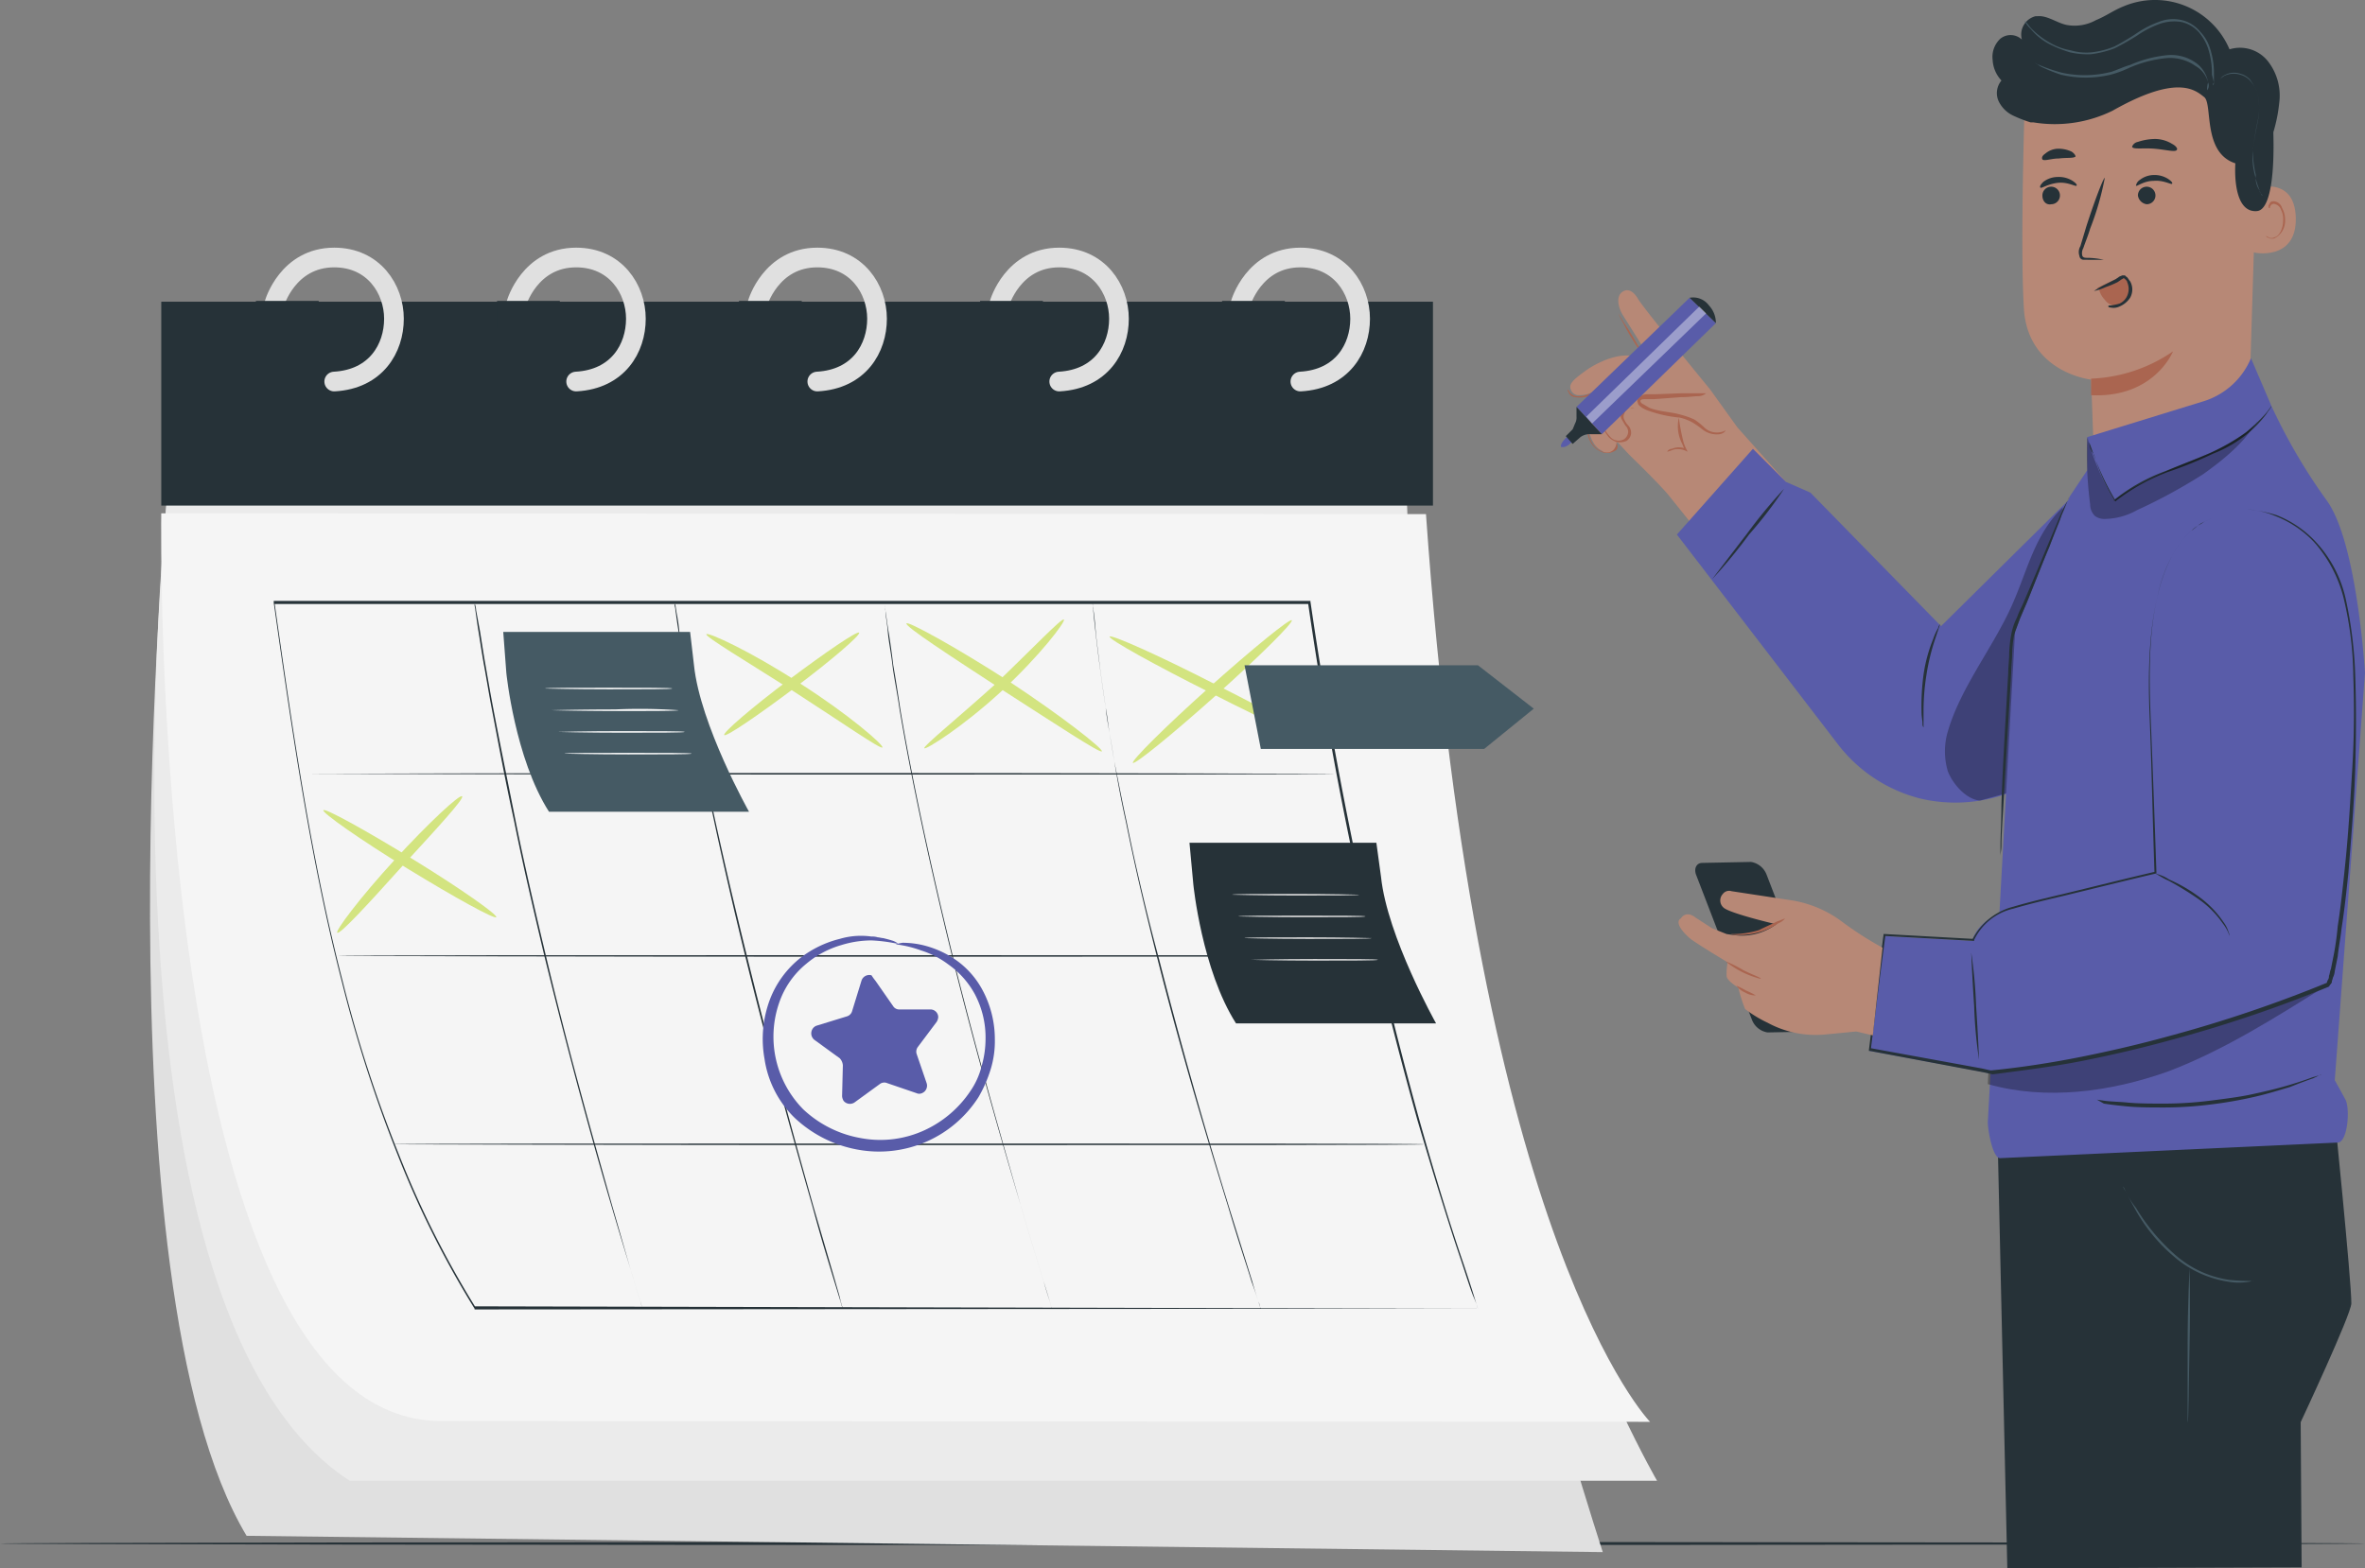<svg xmlns="http://www.w3.org/2000/svg" width="360.304" height="239.005" viewBox="0 0 360.304 239.005">
    <rect x="0" y="0" width="360.304" height="239.005" fill="#808080" stroke="none"/>
    <defs>
        <style>
            .cls-1{fill:#263238}.cls-2{fill:#e0e0e0}.cls-4{fill:none;stroke:#e0e0e0;stroke-linecap:round;stroke-linejoin:round;stroke-width:3px}.cls-6{fill:#455a64}.cls-7{fill:#fafafa}.cls-8{fill:#d3e480}.cls-9{fill:#595ca9}.cls-10{fill:#b78876}.cls-11{fill:#aa6550}.cls-12{opacity:.3}
        </style>
    </defs>
    <g id="Calendar" transform="translate(3 8.243)">
        <g id="freepik--Floor--inject-61" transform="translate(-3 226.745)">
            <path id="Path_1701" d="M357.3 196.936c0 .118-80.684.236-180.152.236S-3 197.054-3 196.936s80.684-.236 180.152-.236 180.148.118 180.148.236z" class="cls-1" data-name="Path 1701" transform="translate(3 -196.7)"/>
        </g>
        <g id="freepik--Calendar--inject-65" transform="translate(19.855 31)">
            <path id="Path_1702" d="M19.009 61.79S7.9 182.166 31.058 220.8l206.614 2.481S203.413 118.966 206.367 58.6z" class="cls-2" data-name="Path 1702" transform="translate(-16.347 -25.995)"/>
            <path id="Path_1703" fill="#ebebeb" d="M18.907 61.3S5.795 185.457 46.669 211.919H245.84s-35.322-60.6-38.157-150.619z" data-name="Path 1703" transform="translate(-16.246 -25.506)"/>
            <path id="Rectangle_2138" d="M0 0H193.737V31.069H0z" class="cls-1" data-name="Rectangle 2138" transform="translate(1.717 6.734)"/>
            <path id="Path_1704" d="M32.4 37.97S34.408 31 41.5 31c6.025 0 9.1 4.843 9.1 9.332s-2.717 9.214-9.1 9.569" class="cls-4" data-name="Path 1704" transform="translate(-13.436 -31)"/>
            <path id="Rectangle_2139" d="M0 0H9.569V4.253H0z" class="cls-1" data-name="Rectangle 2139" transform="translate(16.129 6.615)"/>
            <path id="Path_1705" d="M63.6 37.97S65.608 31 72.7 31c6.025 0 9.1 4.843 9.1 9.332s-2.717 9.214-9.1 9.569" class="cls-4" data-name="Path 1705" transform="translate(-7.779 -31)"/>
            <path id="Rectangle_2140" d="M0 0H9.569V4.253H0z" class="cls-1" data-name="Rectangle 2140" transform="translate(52.868 6.615)"/>
            <path id="Path_1706" d="M94.7 37.97S96.708 31 103.8 31c6.025 0 9.1 4.843 9.1 9.332s-2.717 9.214-9.1 9.569" class="cls-4" data-name="Path 1706" transform="translate(-2.14 -31)"/>
            <path id="Rectangle_2141" d="M0 0H9.569V4.253H0z" class="cls-1" data-name="Rectangle 2141" transform="translate(89.725 6.615)"/>
            <path id="Path_1707" d="M125.9 37.97S127.908 31 135 31c6.025 0 9.1 4.843 9.1 9.332s-2.717 9.214-9.1 9.569" class="cls-4" data-name="Path 1707" transform="translate(3.518 -31)"/>
            <path id="Rectangle_2142" d="M0 0H9.569V4.253H0z" class="cls-1" data-name="Rectangle 2142" transform="translate(126.464 6.615)"/>
            <path id="Path_1708" d="M157 37.97s2.008-6.97 9.1-6.97c6.025 0 9.1 4.843 9.1 9.332s-2.717 9.214-9.1 9.569" class="cls-4" data-name="Path 1708" transform="translate(9.157 -31)"/>
            <path id="Rectangle_2143" d="M0 0H9.569V4.253H0z" class="cls-1" data-name="Rectangle 2143" transform="translate(163.322 6.615)"/>
            <path id="Path_1709" fill="#f5f5f5" d="M17.8 64s-2.124 138.333 42.648 138.333l184.168.118s-26.343-26.816-34.14-138.333z" data-name="Path 1709" transform="translate(-16.086 -25.016)"/>
            <path id="Path_1710" d="M215.76 183.155a16 16 0 0 0-.709-1.89c-.473-1.181-1.063-3.071-1.89-5.552-1.654-4.843-3.9-12.049-6.615-21.264a625 625 0 0 1-16.657-78.794l.118.118H32.3l.118-.236c2.835 19.964 5.67 39.574 10.4 57.767a199.826 199.826 0 0 0 8.506 26.225 144.13 144.13 0 0 0 11.7 23.39l-.124-.119 152.863.354-152.745.118H62.9v-.118a144.128 144.128 0 0 1-11.7-23.39 207.387 207.387 0 0 1-8.5-26.343c-4.725-18.311-7.56-37.8-10.4-57.885V75.3h157.943v.118a650.578 650.578 0 0 0 16.539 78.794c2.6 9.214 4.843 16.42 6.5 21.264s2.359 7.443 2.478 7.679z" class="cls-1" data-name="Path 1710" transform="translate(-13.454 -22.967)"/>
            <path id="Path_1711" d="M197.716 121.118c0 .118-35.2.118-78.558.118s-78.558-.118-78.558-.118c0-.118 35.2-.118 78.558-.118s78.558 0 78.558.118z" class="cls-1" data-name="Path 1711" transform="translate(-11.949 -14.681)"/>
            <path id="Path_1712" d="M204.816 145.418c0 .118-35.2.118-78.558.118s-78.558-.118-78.558-.118c0-.118 35.2-.118 78.558-.118s78.558 0 78.558.118z" class="cls-1" data-name="Path 1712" transform="translate(-10.662 -10.275)"/>
            <path id="Path_1713" d="M193.216 97.618c0 .118-35.2.118-78.558.118S36.1 97.618 36.1 97.618s35.2-.118 78.558-.118 78.558.118 78.558.118z" class="cls-1" data-name="Path 1713" transform="translate(-12.765 -18.942)"/>
            <path id="Path_1714" d="M83.835 183.1a.366.366 0 0 0-.118-.236 7.526 7.526 0 0 1-.236-.827c-.236-.709-.591-1.772-.945-3.071-.827-2.717-2.008-6.5-3.426-11.341-2.835-9.569-6.5-22.918-10.159-37.8-1.772-7.442-3.426-14.53-4.725-21.028-1.418-6.5-2.481-12.286-3.426-17.247-.473-2.481-.827-4.725-1.181-6.615-.354-2.008-.591-3.662-.827-5.08s-.354-2.481-.473-3.19c0-.354-.118-.591-.118-.827V75.6c0 .118 0 .236.118.236 0 .236.118.473.118.827l.591 3.19c.236 1.418.473 3.071.827 5.08s.709 4.135 1.181 6.615c.945 4.962 2.126 10.75 3.426 17.247s2.953 13.585 4.725 21.028c3.544 14.885 7.324 28.116 10.041 37.8 1.418 4.843 2.481 8.742 3.308 11.341.354 1.3.709 2.363.945 3.071l.236.827z" class="cls-1" data-name="Path 1714" transform="translate(-8.758 -22.913)"/>
            <path id="Path_1715" d="M109.635 183.1a.366.366 0 0 0-.118-.236l-.236-.827-.945-3.071c-.827-2.717-2.008-6.5-3.308-11.341-2.717-9.569-6.5-22.918-10.159-37.8s-6.5-28.352-8.269-38.275c-.473-2.481-.827-4.725-1.181-6.615-.354-2.008-.591-3.662-.827-5.08s-.354-2.481-.473-3.19c0-.354-.118-.591-.118-.827V75.6a.366.366 0 0 0 .118.236l.118.827c.118.709.354 1.772.473 3.19.236 1.418.473 3.071.827 5.08s.709 4.135 1.181 6.615c1.772 9.805 4.725 23.39 8.387 38.157 3.662 14.885 7.324 28.116 10.041 37.8l3.308 11.341c.354 1.3.709 2.363.827 3.071l.236.827a.914.914 0 0 1 .118.356z" class="cls-1" data-name="Path 1715" transform="translate(-4.08 -22.913)"/>
            <path id="Path_1716" d="M136.617 183.082c0-.118-.118-.118-.118-.236a7.525 7.525 0 0 1-.236-.827l-.945-3.071c-.827-2.717-2.008-6.5-3.426-11.341-2.835-9.569-6.734-22.918-10.4-37.684-3.662-14.885-6.5-28.352-8.151-38.275-.354-2.481-.827-4.725-1.063-6.615-.236-2.008-.591-3.662-.709-5.08s-.354-2.481-.354-3.19c0-.354-.118-.591-.118-.827l.118.827c.118.709.236 1.772.473 3.19s.473 3.071.709 5.08c.354 2.008.709 4.253 1.063 6.615 1.654 9.923 4.489 23.39 8.151 38.275 3.662 14.767 7.56 28.115 10.278 37.684 1.418 4.843 2.6 8.624 3.426 11.341.354 1.3.709 2.363.945 3.071a7.525 7.525 0 0 0 .236.827c.004.236.121.236.121.236z" class="cls-1" data-name="Path 1716" transform="translate(.834 -22.895)"/>
            <path id="Path_1717" d="M163.535 183.119c0-.118-.118-.118-.118-.236l-.236-.827c-.236-.709-.591-1.772-1.063-3.071-.827-2.717-2.126-6.5-3.544-11.341-2.953-9.569-6.97-22.8-10.75-37.684-1.89-7.442-3.544-14.53-4.843-21.028-.709-3.19-1.3-6.379-1.772-9.214l-.709-4.253c-.236-1.3-.473-2.6-.591-3.9C138.373 81.643 137.9 75.5 137.9 75.5v.236c0 .236.118.473.118.827q.177 1.063.354 3.19c.118 1.418.354 3.071.591 5.08s.591 4.253.945 6.734c.236 1.181.354 2.481.591 3.9q.354 1.949.709 4.253c.591 2.835 1.181 6.025 1.89 9.214 1.3 6.5 2.953 13.585 4.962 21.028 3.78 14.767 7.679 28.116 10.632 37.684l3.544 11.341c.354 1.3.709 2.363.945 3.071a3 3 0 0 1 .236.827c0 .234.118.234.118.234z" class="cls-1" data-name="Path 1717" transform="translate(5.694 -22.931)"/>
            <path id="Path_1718" d="M62.373 85.561s1.3 12.995 6.5 21.146h30.475s-7.442-13.231-8.387-22.327l-.591-5.08H61.9z" class="cls-6" data-name="Path 1718" transform="translate(-8.087 -22.242)"/>
            <path id="Path_1719" d="M86.674 86.618c0 .118-4.371.118-9.687.118s-9.687-.118-9.687-.118c0-.118 4.371-.118 9.687-.118s9.687 0 9.687.118z" class="cls-7" data-name="Path 1719" transform="translate(-7.108 -20.937)"/>
            <path id="Path_1720" d="M87.474 89.426c0 .118-4.371.118-9.687.118s-9.687-.118-9.687-.118 4.371-.118 9.687-.118a85.207 85.207 0 0 1 9.687.118z" class="cls-7" data-name="Path 1720" transform="translate(-6.963 -20.436)"/>
            <path id="Path_1721" d="M88.274 92.218c0 .118-4.371.118-9.687.118s-9.687-.118-9.687-.118 4.371-.118 9.687-.118 9.687 0 9.687.118z" class="cls-7" data-name="Path 1721" transform="translate(-6.818 -19.921)"/>
            <path id="Path_1722" d="M89.174 95.018c0 .118-4.371.118-9.687.118s-9.687-.118-9.687-.118c0-.118 4.371-.118 9.687-.118s9.687 0 9.687.118z" class="cls-7" data-name="Path 1722" transform="translate(-6.655 -19.413)"/>
            <path id="Path_1723" d="M150.991 112.879s1.3 12.995 6.5 21.146h30.478s-7.442-13.231-8.387-22.327l-.709-5.2H150.4z" class="cls-1" data-name="Path 1723" transform="translate(7.96 -17.31)"/>
            <path id="Path_1724" d="M175.274 113.218c0 .118-4.371.118-9.687.118s-9.687-.118-9.687-.118c0-.118 4.371-.118 9.687-.118s9.687.118 9.687.118z" class="cls-2" data-name="Path 1724" transform="translate(8.957 -16.113)"/>
            <path id="Path_1725" d="M176.074 116.018c0 .118-4.371.118-9.687.118s-9.687-.118-9.687-.118c0-.118 4.371-.118 9.687-.118s9.687 0 9.687.118z" class="cls-2" data-name="Path 1725" transform="translate(9.102 -15.606)"/>
            <path id="Path_1726" d="M176.874 118.818c0 .118-4.371.118-9.687.118s-9.687-.118-9.687-.118c0-.118 4.371-.118 9.687-.118s9.687.118 9.687.118z" class="cls-2" data-name="Path 1726" transform="translate(9.248 -15.098)"/>
            <path id="Path_1727" d="M177.674 121.618c0 .118-4.371.118-9.687.118s-9.687-.118-9.687-.118 4.371-.118 9.687-.118 9.687 0 9.687.118z" class="cls-2" data-name="Path 1727" transform="translate(9.393 -14.59)"/>
            <path id="Path_1728" d="M137.464 77.7c.354.236-3.662 5.552-9.569 10.986s-11.577 8.978-11.7 8.624 4.843-4.371 10.75-9.687c5.794-5.551 10.165-10.158 10.519-9.923z" class="cls-8" data-name="Path 1728" transform="translate(1.759 -22.534)"/>
            <path id="Path_1729" d="M143.67 97.7c-.236.354-6.852-4.017-15.121-9.332-8.149-5.321-14.884-9.692-14.649-10.168.236-.354 7.206 3.426 15.475 8.742 8.271 5.437 14.532 10.399 14.295 10.758z" class="cls-8" data-name="Path 1729" transform="translate(1.341 -22.445)"/>
            <path id="Path_1730" d="M90.4 95c-.236-.354 4.135-4.135 9.8-8.387s10.514-7.56 10.75-7.206-4.135 4.135-9.8 8.387S90.638 95.352 90.4 95z" class="cls-8" data-name="Path 1730" transform="translate(-2.921 -22.228)"/>
            <path id="Path_1731" d="M114.917 96.852c-.236.354-6.143-3.78-13.467-8.506-7.442-4.725-13.585-8.387-13.35-8.746s6.734 2.6 14.176 7.442c7.443 4.73 12.877 9.458 12.641 9.81z" class="cls-8" data-name="Path 1731" transform="translate(-3.337 -22.192)"/>
            <path id="Path_1732" d="M115.608 119.8a7.786 7.786 0 0 1 1.063-.236 13.619 13.619 0 0 1 3.071.354 15.1 15.1 0 0 1 4.489 1.89 13.221 13.221 0 0 1 4.489 4.725 15.843 15.843 0 0 1 2.008 7.679 14.673 14.673 0 0 1-.591 4.489 20.381 20.381 0 0 1-1.89 4.371 17.978 17.978 0 0 1-18.311 8.033 18.9 18.9 0 0 1-9.687-4.843 15.718 15.718 0 0 1-4.607-8.978 17.085 17.085 0 0 1 .827-9.1 14.844 14.844 0 0 1 4.725-6.379 16.088 16.088 0 0 1 5.907-2.835 11.382 11.382 0 0 1 4.843-.354 2.6 2.6 0 0 1 .945.118c.236 0 .591.118.827.118.473.118.945.236 1.3.354a2.586 2.586 0 0 1 .945.473c0 .118-1.418-.354-4.016-.473a15.594 15.594 0 0 0-4.607.709 14.43 14.43 0 0 0-5.316 2.835 13.133 13.133 0 0 0-4.135 5.907 15.773 15.773 0 0 0 3.662 16.3 17.1 17.1 0 0 0 8.742 4.371 16.078 16.078 0 0 0 9.687-1.181 16.888 16.888 0 0 0 6.97-5.907 11.676 11.676 0 0 0 1.772-3.9 15 15 0 0 0 .591-4.016 14.122 14.122 0 0 0-1.654-6.97 13.29 13.29 0 0 0-4.016-4.489 13.739 13.739 0 0 0-4.135-2.126 17.075 17.075 0 0 0-3.898-.939z" class="cls-9" data-name="Path 1732" transform="translate(-2.02 -15.134)"/>
            <path id="Path_1733" d="M40.5 121.294c-.354-.236 3.426-5.316 8.742-11.1 5.2-5.67 9.923-10.041 10.278-9.687s-3.9 4.962-9.214 10.75c-5.195 5.785-9.448 10.392-9.806 10.037z" class="cls-8" data-name="Path 1733" transform="translate(-11.971 -18.401)"/>
            <path id="Path_1734" d="M65.045 118.606c-.236.354-6.261-2.953-13.585-7.442s-12.995-8.506-12.76-8.864 6.261 2.953 13.585 7.442 12.996 8.51 12.76 8.864z" class="cls-8" data-name="Path 1734" transform="translate(-12.295 -18.076)"/>
            <path id="Path_1735" d="M111.4 124.436l2.717 3.9a1.074 1.074 0 0 0 .945.473h4.725a1.184 1.184 0 0 1 1.181 1.181 1.678 1.678 0 0 1-.236.709l-2.835 3.78a1.2 1.2 0 0 0-.236 1.063l1.536 4.489a1.229 1.229 0 0 1-.709 1.536 1 1 0 0 1-.827 0l-4.489-1.536a1.11 1.11 0 0 0-1.063.118l-3.9 2.835a1.25 1.25 0 0 1-1.654-.236 1.679 1.679 0 0 1-.236-.709l.118-4.725a1.759 1.759 0 0 0-.473-1.063l-3.9-2.835a1.27 1.27 0 0 1-.236-1.654 1.179 1.179 0 0 1 .591-.473l4.607-1.418a1.167 1.167 0 0 0 .827-.827l1.418-4.607a1.243 1.243 0 0 1 1.536-.827 8.057 8.057 0 0 0 .593.826z" class="cls-9" data-name="Path 1735" transform="translate(-.884 -14.219)"/>
            <path id="Path_1736" d="M167.318 77.8c.236.354-4.843 5.434-11.577 11.459s-12.285 10.517-12.641 10.28c-.236-.354 4.843-5.434 11.577-11.459s12.405-10.631 12.641-10.28z" class="cls-8" data-name="Path 1736" transform="translate(6.635 -22.517)"/>
            <path id="Path_1737" d="M171.76 95.852c-.236.354-7.442-2.835-16.184-7.324-8.742-4.371-15.712-8.269-15.475-8.624s7.442 2.835 16.184 7.324C165.027 91.6 172 95.5 171.76 95.852z" class="cls-8" data-name="Path 1737" transform="translate(6.092 -22.137)"/>
            <path id="Path_1738" d="M157.5 83.6h35.558l8.506 6.615L194 96.358h-34.019z" class="cls-6" data-name="Path 1738" transform="translate(9.248 -21.462)"/>
        </g>
        <g id="freepik--character-1--inject-102" transform="translate(234.789 -8.243)">
            <path id="Path_1739" d="M289.427 222.885l-.148-22.124S297 184.279 297 182.645c0-3.564-2.673-29.845-2.673-29.845l-51.227 4.306 1.485 65.927z" class="cls-1" data-name="Path 1739" transform="translate(-176.564 15.972)"/>
            <path id="Path_1740" d="M256.446 161.791a11.714 11.714 0 0 0 1.485 2.376 30.361 30.361 0 0 0 5.939 7.127 15.951 15.951 0 0 0 8.315 3.861 33.564 33.564 0 0 0 3.861.148h-.3c-.3 0-.445.149-.742.149a8.991 8.991 0 0 1-2.821 0 16.414 16.414 0 0 1-8.464-3.861 25.575 25.575 0 0 1-5.939-7.276c-.594-1.039-1.039-1.93-1.336-2.524L256 160.9c0 .3.3.594.446.891z" class="cls-6" data-name="Path 1740" transform="translate(-170.31 19.899)"/>
            <path id="Path_1741" d="M281.511 54.149l-1.485-1.039a33.7 33.7 0 0 0-34-2.821s-.742 22.273-.148 32.073S256.121 93.2 256.121 93.2l.742 20.194 23.015-6.088z" class="cls-10" data-name="Path 1741" transform="translate(-175.33 -35.347)"/>
            <path id="Path_1742" d="M252.7 81.882c9.652.445 12.473-6.682 12.473-6.682a23.62 23.62 0 0 1-12.473 4.158z" class="cls-11" data-name="Path 1742" transform="translate(-171.91 -21.653)"/>
            <path id="Path_1743" d="M269.349 68.268c0 .148 6.682 1.485 6.533-5.2s-6.533-4.455-6.682-4.455c0 .152.149 9.506.149 9.655z" class="cls-10" data-name="Path 1743" transform="translate(-163.91 -29.866)"/>
            <path id="Path_1744" d="M270.88 65.294a1.3 1.3 0 0 0 1.039.148 2.959 2.959 0 0 0 1.633-2.821 3.527 3.527 0 0 0-.445-1.782 1.438 1.438 0 0 0-1.187-1.039c-.3 0-.445 0-.594.148s-.148.3-.3.445c0 .3 0 .445.148.445s0-.148.148-.3a.542.542 0 0 1 .742-.3 1.339 1.339 0 0 1 .891.891 2.938 2.938 0 0 1 .3 1.633c0 1.188-.594 2.376-1.336 2.524a.947.947 0 0 1-.891 0 .46.46 0 0 0-.3-.148c-.145-.138-.145.007.152.156z" class="cls-11" data-name="Path 1744" transform="translate(-163.214 -29.119)"/>
            <path id="Path_1745" d="M247.7 59.636a1.336 1.336 0 0 1 2.673 0 1.331 1.331 0 0 1-1.336 1.336c-.742.148-1.336-.445-1.336-1.336z" class="cls-1" data-name="Path 1745" transform="translate(-174.334 -29.847)"/>
            <path id="Path_1746" d="M247.964 58.042a3.647 3.647 0 0 1 2.227-.742 3.867 3.867 0 0 1 2.227.594c.445.3.742.594.594.742s-1.336-.594-2.821-.445-2.524.891-2.673.742 0-.445.446-.891z" class="cls-1" data-name="Path 1746" transform="translate(-174.449 -30.331)"/>
            <path id="Path_1747" d="M257.5 59.636a1.336 1.336 0 1 1 2.673 0 1.331 1.331 0 0 1-1.336 1.336 1.567 1.567 0 0 1-1.336-1.336z" class="cls-1" data-name="Path 1747" transform="translate(-169.582 -29.847)"/>
            <path id="Path_1748" d="M257.894 57.842a3.548 3.548 0 0 1 2.079-.742 3.866 3.866 0 0 1 2.227.594c.445.3.743.594.594.742s-1.336-.594-2.821-.445c-1.485 0-2.524.891-2.673.742a1.3 1.3 0 0 1 .594-.891z" class="cls-1" data-name="Path 1748" transform="translate(-169.679 -30.428)"/>
            <path id="Path_1749" d="M252.72 69.874h-.594a.639.639 0 0 1-.594-.594 1.757 1.757 0 0 1 .148-1.485l.891-2.97c1.336-4.158 2.673-7.573 2.821-7.424a42.848 42.848 0 0 1-2.227 7.721c-.3 1.039-.742 2.079-1.039 2.97a1.577 1.577 0 0 0-.149 1.188c.149.3.445.3.891.3a11.54 11.54 0 0 1 2.376.3z" class="cls-1" data-name="Path 1749" transform="translate(-172.523 -30.284)"/>
            <path id="Path_1750" d="M257.791 53.845a8.409 8.409 0 0 1 2.673-.445 5.006 5.006 0 0 1 2.524.742c.594.3.891.742.742.891-.149.445-1.633 0-3.415-.148s-3.267.148-3.415-.3a1.16 1.16 0 0 1 .891-.74z" class="cls-1" data-name="Path 1750" transform="translate(-169.873 -32.222)"/>
            <path id="Path_1751" d="M248.164 55.142a3.127 3.127 0 0 1 1.93-.742 4.743 4.743 0 0 1 2.079.445c.445.3.594.594.594.742-.3.3-1.336.148-2.524.3-1.188 0-2.227.445-2.524.148q-.219-.447.445-.893z" class="cls-1" data-name="Path 1751" transform="translate(-174.352 -31.737)"/>
            <path id="Path_1752" d="M243.946 51.406a2.987 2.987 0 0 0-.446 3.118 4.635 4.635 0 0 0 2.227 2.227 19.832 19.832 0 0 0 2.673 1.039h.445a19.962 19.962 0 0 0 12.027-1.782c9.949-5.642 12.621-3.118 13.958-2.079s-.3 8.464 4.751 10.1c0 0-.594 7.573 3.267 7.276 2.227-.148 2.673-6.385 2.524-11.73v-.3a23.675 23.675 0 0 0 .891-4.455 8.5 8.5 0 0 0-1.633-6.236 5.436 5.436 0 0 0-5.939-1.93 12.331 12.331 0 0 0-16.185-6.533c-1.485.594-2.673 1.485-4.158 2.079a6.673 6.673 0 0 1-4.455.742c-1.485-.3-2.97-1.485-4.455-1.336h-.3a2.88 2.88 0 0 0-2.079 3.564 2.49 2.49 0 0 0-3.267-.148 3.778 3.778 0 0 0-1.188 3.267 4.948 4.948 0 0 0 1.342 3.117z" class="cls-1" data-name="Path 1752" transform="translate(-176.816 -39.137)"/>
            <path id="Path_1753" d="M253.3 69.233l3.118-1.485a1.113 1.113 0 0 1 .742-.148c.594 0 .891.742 1.039 1.336a2.252 2.252 0 0 1-.445 1.93 2.014 2.014 0 0 1-1.633 1.039 2.052 2.052 0 0 1-1.633-.891 3.539 3.539 0 0 1-.891-1.633" class="cls-11" data-name="Path 1753" transform="translate(-171.619 -25.337)"/>
            <path id="Path_1754" d="M255.524 72.3a2.1 2.1 0 0 0 1.336-.148 3.63 3.63 0 0 0 1.633-1.336 2.551 2.551 0 0 0 0-2.524c-.148-.148-.3-.445-.445-.594s-.3-.148-.3-.3h-.445c-.3.148-.446.148-.594.3l-.446.3-1.782.891a13.051 13.051 0 0 0-1.485.891 8.371 8.371 0 0 0 1.782-.594 15.457 15.457 0 0 0 1.782-.742l.445-.3c.148-.149.3-.149.445-.3.148 0 .148 0 .3.148s.3.3.3.445a2.537 2.537 0 0 1 0 2.079 2.3 2.3 0 0 1-1.188 1.188 7.662 7.662 0 0 1-1.633.3c-.15.148-.002.296.295.296z" class="cls-1" data-name="Path 1754" transform="translate(-171.764 -25.434)"/>
            <path id="Path_1755" d="M273.33 48.967a4.621 4.621 0 0 0-1.633-2.821 6.488 6.488 0 0 0-4.6-1.336 18.652 18.652 0 0 0-5.643 1.485c-1.039.3-1.93.742-2.821 1.039a16.324 16.324 0 0 1-7.573.148 25.585 25.585 0 0 1-3.118-1.039C247.2 46.145 246.9 46 246.9 46c.148 0 .148.148.3.148.3.148.445.3.742.445a24.754 24.754 0 0 0 2.97 1.188 16.312 16.312 0 0 0 7.573 0 15.832 15.832 0 0 0 2.821-1.039 18.651 18.651 0 0 1 5.642-1.485 6.757 6.757 0 0 1 4.455 1.188 4.072 4.072 0 0 1 1.93 2.524 3.27 3.27 0 0 0-.148 1.188 1.121 1.121 0 0 0 .145-1.19z" class="cls-6" data-name="Path 1755" transform="translate(-174.722 -36.401)"/>
            <path id="Path_1756" d="M271.988 64.569a14.579 14.579 0 0 1-.742-2.376 10.22 10.22 0 0 1-.3-3.712c.148-1.485.445-2.97.742-4.455a9.665 9.665 0 0 0-.148-4.6 11.077 11.077 0 0 0-1.039-1.782 3.081 3.081 0 0 0-1.485-.891 2.994 2.994 0 0 0-2.524.3c-.3.148-.445.445-.594.594a3.24 3.24 0 0 1 .742-.594 3.3 3.3 0 0 1 2.376-.148 3.081 3.081 0 0 1 1.485.891 6.132 6.132 0 0 1 1.039 1.633 9.061 9.061 0 0 1 .148 4.455 42.579 42.579 0 0 0-.742 4.6 15.859 15.859 0 0 0 .445 3.712 3.38 3.38 0 0 0 .594 2.376.771.771 0 0 0 .3.594l.149.148c-.149-.003-.298-.151-.446-.745z" class="cls-6" data-name="Path 1756" transform="translate(-165.51 -35.521)"/>
            <path id="Path_1757" d="M274.706 50.753v-1.187a11.928 11.928 0 0 0-.594-4.009 6.308 6.308 0 0 0-1.485-2.524 5.153 5.153 0 0 0-2.821-1.782 5.806 5.806 0 0 0-3.564.3 14.957 14.957 0 0 0-3.415 1.782 37.555 37.555 0 0 1-3.267 1.93 12.839 12.839 0 0 1-3.415.891 8.4 8.4 0 0 1-3.267-.3 9.438 9.438 0 0 1-2.673-.891 13.185 13.185 0 0 1-3.267-2.376c-.3-.3-.445-.594-.742-.891 0-.148-.148-.148-.3-.3a.518.518 0 0 0 .148.3 3.938 3.938 0 0 0 .742.891 9.208 9.208 0 0 0 3.267 2.524 19.833 19.833 0 0 0 2.673 1.039 12.181 12.181 0 0 0 3.267.3 15.66 15.66 0 0 0 3.564-.891c1.188-.594 2.227-1.188 3.415-1.93a14.959 14.959 0 0 1 3.415-1.782 6.73 6.73 0 0 1 3.415-.3 5.066 5.066 0 0 1 2.673 1.633 7.53 7.53 0 0 1 1.336 2.376 12.508 12.508 0 0 1 .594 4.009l.3 1.188a.545.545 0 0 0-.149.445.545.545 0 0 0 .15-.445z" class="cls-6" data-name="Path 1757" transform="translate(-175.207 -38.188)"/>
            <path id="Path_1758" d="M253.221 137.785c-4.752 3.415-9.8-.594-13.215-5.494l-25.837-32.221c-1.633-1.93-5.939-6.088-5.939-6.088l-1.782-1.93a.546.546 0 0 0-.148.445l-.446.891a1.355 1.355 0 0 1-1.782 0 2.913 2.913 0 0 1-1.336-1.336 3.827 3.827 0 0 1 1.188-5.2c.148-.3.3-.742.445-1.039 1.485-1.93 5.2-1.782 5.2-1.782l-.594-.742s-1.188-1.93-6.088 1.039a4.7 4.7 0 0 1-2.376.594 1.25 1.25 0 0 1-1.039-.594c-.594-1.039 0-1.633 2.524-3.415 2.524-1.633 5.494-2.524 7.424-1.782a12.846 12.846 0 0 1 2.524 1.039s-4.455-7.127-4.751-7.573c-.742-1.336-.891-2.821 0-3.415.594-.445 1.485-.445 2.376 1.039.742 1.336 10.988 13.809 10.988 13.809l4.158 5.791 29.252 32.815c4.005 4.903 4.599 11.288-.746 15.149z" class="cls-10" data-name="Path 1758" transform="translate(-197.821 -24.695)"/>
            <path id="Path_1759" d="M216.361 79.6l-9.058.445c-.3 0-.742 0-.891.445-.148.3.149.742.445.891 2.227 1.485 5.494.891 7.87 2.376a19.336 19.336 0 0 0 2.227 1.485 2.248 2.248 0 0 0 2.524-.148" class="cls-10" data-name="Path 1759" transform="translate(-194.371 -19.519)"/>
            <path id="Path_1760" d="M215.438 79.945c-.594 0-1.485.148-2.673.148l-4.009.3h-1.188c-.445 0-.742 0-.891.148s0 .445.3.594.742.445 1.039.594c1.485.594 3.267.594 4.752 1.039a11.639 11.639 0 0 1 2.079.742 10.4 10.4 0 0 1 1.485 1.188 2.739 2.739 0 0 0 2.376.742 2.111 2.111 0 0 0 .891-.3s-.148.445-.891.594a3.538 3.538 0 0 1-2.673-.742 12.846 12.846 0 0 0-1.485-1.039 7.458 7.458 0 0 0-1.93-.742 19.6 19.6 0 0 1-4.751-1.039 4.445 4.445 0 0 1-1.188-.594c-.148-.148-.445-.3-.445-.594a.7.7 0 0 1 .149-.891 2.073 2.073 0 0 1 1.336-.445h1.179l4.009-.148h3.712a1.975 1.975 0 0 1-1.183.445z" class="cls-11" data-name="Path 1760" transform="translate(-194.487 -19.568)"/>
            <path id="Path_1761" d="M209.394 79.371a6.461 6.461 0 0 0-1.039-.891 2.9 2.9 0 0 0-1.93-.148 7 7 0 0 0-2.227.891 9.069 9.069 0 0 1-2.079 1.039 3.767 3.767 0 0 1-1.782.3 1.5 1.5 0 0 1-1.039-.594 1.837 1.837 0 0 0-.3-.445.545.545 0 0 0 .149.445 1.117 1.117 0 0 0 1.039.742 4.275 4.275 0 0 0 1.93-.148 14.98 14.98 0 0 0 2.227-1.039 5.207 5.207 0 0 1 2.079-.891 2.483 2.483 0 0 1 1.782.148 4.623 4.623 0 0 1 1.336 1.039c.151-.299.002-.448-.146-.448z" class="cls-11" data-name="Path 1761" transform="translate(-197.946 -20.181)"/>
            <path id="Path_1762" d="M204.942 72.785a34.992 34.992 0 0 0 2.079 3.564c.891 1.336 1.633 2.524 2.227 3.415a8.156 8.156 0 0 0 1.039 1.336c-.3-.445-.594-1.039-.891-1.485-.594-1.039-1.336-2.079-2.227-3.415-.742-1.336-1.485-2.524-2.079-3.415-.3-.445-.594-1.039-.891-1.485a13.748 13.748 0 0 0 .743 1.485z" class="cls-11" data-name="Path 1762" transform="translate(-195.425 -23.544)"/>
            <path id="Path_1763" d="M206.925 81a2.211 2.211 0 0 0-1.336.594 1.268 1.268 0 0 0 0 1.039c.148.3.445.742.594 1.039a1.348 1.348 0 0 1 .445 1.039 1.5 1.5 0 0 1-.594 1.039 1.663 1.663 0 0 1-2.227-.445 4.342 4.342 0 0 1-1.039-1.782l-.445-1.336v-.445c0 .148-.148.3 0 .594a4.336 4.336 0 0 0 .3 1.336 7.019 7.019 0 0 0 1.039 1.782 3.233 3.233 0 0 0 1.188.742 2.567 2.567 0 0 0 1.485-.148 1.514 1.514 0 0 0 .742-1.188 1.686 1.686 0 0 0-.445-1.188 3.107 3.107 0 0 1-.594-.891.947.947 0 0 1 0-.891 1.339 1.339 0 0 1 .891-.891.717.717 0 0 0 .594 0z" class="cls-11" data-name="Path 1763" transform="translate(-196.368 -18.84)"/>
            <path id="Path_1764" d="M205.455 86.248a1.482 1.482 0 0 1-2.079 1.336 2.987 2.987 0 0 1-1.633-1.336 3.624 3.624 0 0 1 0-3.861 4.519 4.519 0 0 1 1.187-1.187c-.148 0-.3.148-.445.148l-.891.891a2.854 2.854 0 0 0-.594 1.782 3.867 3.867 0 0 0 .594 2.227 3.28 3.28 0 0 0 1.93 1.485 2.364 2.364 0 0 0 1.93-.445.862.862 0 0 0 0-1.039c.148-.3 0-.445 0-.445z" class="cls-11" data-name="Path 1764" transform="translate(-196.976 -18.744)"/>
            <path id="Path_1765" d="M210.091 86.9a2.9 2.9 0 0 1 1.93.148l.3.148-.148-.3a7.233 7.233 0 0 1-.445-1.039 29.638 29.638 0 0 1-.746-3.857 5.75 5.75 0 0 0 .445 3.861c.148.3.3.742.445 1.039l.148-.149a2.53 2.53 0 0 0-2.079 0 .817.817 0 0 0-.742.445 5.844 5.844 0 0 0 .892-.296z" class="cls-11" data-name="Path 1765" transform="translate(-193.001 -18.356)"/>
            <path id="Path_1766" d="M203.991 78.447c-.445.594-.891.891-.891 1.039s.742-.148 1.188-.742.445-1.336.3-1.336c-.003-.149-.152.445-.597 1.039z" class="cls-11" data-name="Path 1766" transform="translate(-195.958 -20.594)"/>
            <path id="Path_1767" d="M289.639 112.076l-20.788 20.491a23.394 23.394 0 0 1-21.53 5.939 22.919 22.919 0 0 1-12.621-8.315l-24.5-31.924L221.782 85.2l5.048 5.048 3.712 1.633 19.9 20.342L277.464 85.5" class="cls-9" data-name="Path 1767" transform="translate(-192.516 -16.804)"/>
            <path id="Path_1768" d="M235.449 118.345c0-.445-.149-1.039-.149-1.782a35.94 35.94 0 0 1 .3-5.642 23.116 23.116 0 0 1 1.485-5.494 8.646 8.646 0 0 1 .742-1.633 1.126 1.126 0 0 1 .3-.594l-.742 2.227a32.978 32.978 0 0 0-1.336 5.494 34.746 34.746 0 0 0-.445 5.642v2.376a.893.893 0 0 1-.155-.594z" class="cls-1" data-name="Path 1768" transform="translate(-180.346 -8.077)"/>
            <g id="Group_2283" class="cls-12" data-name="Group 2283" transform="translate(58.518 77.305)">
                <path id="Path_1769" d="M247.352 134.706l-4.306 1.188c-2.079-.148-4.158-2.524-4.9-4.455a10.62 10.62 0 0 1 0-6.088c1.93-6.682 6.979-12.918 9.8-19.3 2.376-5.345 3.415-10.691 7.721-14.849z" data-name="Path 1769" transform="translate(-237.7 -91.2)"/>
            </g>
            <path id="Path_1770" d="M219.145 96.13a77.243 77.243 0 0 1 5.642-6.83 63.149 63.149 0 0 1-5.345 6.979 77.242 77.242 0 0 1-5.642 6.83s2.376-3.118 5.345-6.979z" class="cls-1" data-name="Path 1770" transform="translate(-190.77 -14.816)"/>
            <path id="Path_1771" d="M282.191 75.9a11.516 11.516 0 0 1-7.127 6.533l-17.818 5.494v5.048l-2.673 4.009-8.315 20.491-4.158 74.837c0 1.188.742 5.642 1.93 5.494l51.376-2.376c1.485 0 1.93-5.048 1.188-6.533l-1.633-2.97 4.6-62.067s-1.188-20.194-5.939-26.43a87.249 87.249 0 0 1-8.315-14.255l-3.116-7.275z" class="cls-9" data-name="Path 1771" transform="translate(-177.049 -21.313)"/>
            <g id="Group_2284" class="cls-12" data-name="Group 2284" transform="translate(65.051 145.163)">
                <path id="Path_1772" d="M291.545 136.9L242.4 150.561l-.3 6.385c8.909 2.524 18.709 1.188 27.47-1.93 8.612-3.267 16.482-8.315 24.352-13.215z" data-name="Path 1772" transform="translate(-242.1 -136.9)"/>
            </g>
            <path id="Path_1773" d="M282.415 92.6c-11.73 4.158-9.948 26.43-9.8 31.627s.742 22.57.742 22.57-14.848 3.415-22.124 5.494c-5.048 1.485-5.642 4.752-5.642 4.752l-13.512-.742L230 173.818l18.412 3.415c26.133-2.524 51.376-13.215 51.376-13.215 1.336-.3 6.088-38.309 3.118-55.979-2.821-17.521-16.927-16.333-16.927-16.333" class="cls-9" data-name="Path 1773" transform="translate(-182.916 -13.658)"/>
            <path id="Path_1774" d="M253.645 90.694l-.594 1.485c-.594 1.336-1.336 3.267-2.227 5.642-1.039 2.376-2.079 5.2-3.415 8.464l-1.039 2.376c-.3.891-.594 1.633-.891 2.524a18.192 18.192 0 0 0-.3 2.821c0 .891-.148 1.93-.148 2.97-.445 7.87-.891 15-1.188 20.194-.148 2.524-.3 4.6-.3 6.088 0 .742-.149 1.188-.149 1.633v-1.633c0-1.485.149-3.564.149-6.088.148-5.2.594-12.324 1.039-20.194 0-1.039.148-1.93.148-2.97a18.2 18.2 0 0 1 .3-2.821 9.438 9.438 0 0 1 .891-2.673c.3-.891.742-1.633 1.039-2.376q2-4.677 3.564-8.464l2.376-5.642.742-1.336c0-.148.148-.445.148-.594.004.148-.145.3-.145.594z" class="cls-1" data-name="Path 1774" transform="translate(-176.419 -14.428)"/>
            <g id="Group_2285" data-name="Group 2285" transform="translate(20.479 131.353)">
                <path id="Path_1775" d="M213.232 128.348c-.594 0-.891.594-.594 1.336l8.167 21.382a2.077 2.077 0 0 0 1.633 1.336l7.424-.148c.594 0 .891-.594.594-1.336l-8.167-21.382a2.077 2.077 0 0 0-1.633-1.336h-1.782c-.149 0-.3.148-.149.445l.149.3c.148.3 0 .445-.149.445H215.9a.474.474 0 0 1-.445-.445l-.148-.3c-.148-.3-.3-.445-.594-.445l-1.485.148z" class="cls-7" data-name="Path 1775" transform="translate(-211.869 -127.309)"/>
                <path id="Path_1776" d="M230.521 153.436l-7.424.148a3.061 3.061 0 0 1-2.376-1.93l-8.464-21.976c-.445-1.039 0-1.93.891-1.93l7.424-.148a3.062 3.062 0 0 1 2.376 1.93l8.464 21.976c.445 1.04 0 1.93-.891 1.93z" class="cls-1" data-name="Path 1776" transform="translate(-212.082 -127.6)"/>
            </g>
            <path id="Path_1777" d="M252.548 86.294c.149.445.445 1.188.742 2.079a41.1 41.1 0 0 0 3.267 6.83h-.3a27.589 27.589 0 0 1 7.87-4.455c2.524-1.039 4.9-1.93 6.979-2.821a31.506 31.506 0 0 0 5.346-3.118 26.683 26.683 0 0 0 2.97-2.821c.594-.742.891-1.188.891-1.188a.518.518 0 0 1-.148.3c-.148.3-.445.594-.594.891a17.961 17.961 0 0 1-2.821 2.97 19.386 19.386 0 0 1-5.345 3.118 61.98 61.98 0 0 1-6.979 2.821 30.268 30.268 0 0 0-7.721 4.306l-.149.148-.148-.148a29.482 29.482 0 0 1-3.118-6.979 3.173 3.173 0 0 1-.742-1.93 1.339 1.339 0 0 1-.148-.742 1.615 1.615 0 0 0 .148.739z" class="cls-1" data-name="Path 1777" transform="translate(-172.055 -18.937)"/>
            <path id="Path_1778" d="M281.573 93.033a8.755 8.755 0 0 0-1.188.594c-.445.3-.891.742-1.336 1.039a12.775 12.775 0 0 0-2.97 3.861 24.1 24.1 0 0 0-2.227 6.236c-1.188 4.9-1.336 10.988-1.039 18.115s.594 15.145.891 23.906v.148h-.148c-4.454 1.039-9.206 2.227-14.106 3.415-2.524.594-5.049 1.188-7.573 1.93a8.751 8.751 0 0 0-5.939 4.752v.148h-.148l-13.512-.742.148-.149c-.742 5.494-1.485 11.433-2.227 17.373l-.149-.149 17.076 3.118 1.336.3c4.6-.445 9.355-1.188 13.809-2.079s8.909-1.93 13.215-3.118a201.642 201.642 0 0 0 24.2-8.167v-.148l.149-.3a.893.893 0 0 0 .148-.594c.148-.3.148-.742.3-1.039l.445-2.227a42.877 42.877 0 0 0 .594-4.306c.445-2.821.742-5.642 1.039-8.464.594-5.494.891-10.839 1.188-15.739s.3-9.652.149-13.958a53.1 53.1 0 0 0-1.485-11.879 20.236 20.236 0 0 0-4.455-8.464 16.186 16.186 0 0 0-5.939-4.009 14.067 14.067 0 0 0-4.306-1.039 23.675 23.675 0 0 1 4.455.891 16.188 16.188 0 0 1 5.939 4.009 18.7 18.7 0 0 1 4.6 8.612 63.4 63.4 0 0 1 1.485 11.879c.148 4.306.148 9.058 0 14.106s-.594 10.245-1.039 15.888c-.3 2.821-.594 5.642-1.039 8.464-.148 1.485-.445 2.821-.594 4.306l-.445 2.227a2.752 2.752 0 0 1-.3 1.039c0 .148-.148.445-.148.594s0 .148-.148.3a.145.145 0 0 1-.148.148v.148a.145.145 0 0 0-.149.148 201.608 201.608 0 0 1-24.2 8.167c-4.306 1.188-8.761 2.227-13.215 3.118s-9.206 1.485-13.809 2.079l-1.336-.3-17.373-3.267h-.149v-.149c.742-5.939 1.485-11.879 2.227-17.521v-.148h.148l13.512.742-.148.149a9.688 9.688 0 0 1 6.236-5.049c2.524-.742 5.048-1.336 7.573-1.93 4.9-1.188 9.651-2.376 14.106-3.415l-.148.149c-.3-8.761-.445-16.779-.742-23.906s0-13.215 1.188-18.115a22.292 22.292 0 0 1 2.227-6.236 12.774 12.774 0 0 1 2.97-3.861 5.333 5.333 0 0 1 1.485-1.039 3.723 3.723 0 0 1 1.039-.594l.891-.445z" class="cls-1" data-name="Path 1778" transform="translate(-182.964 -13.798)"/>
            <path id="Path_1779" d="M240.845 145.067c-.3-4.454-.445-8.167-.445-8.167a73.312 73.312 0 0 1 .742 8.167c.3 4.455.445 8.167.445 8.167a68.735 68.735 0 0 1-.742-8.167z" class="cls-1" data-name="Path 1779" transform="translate(-177.873 8.263)"/>
            <path id="Path_1780" d="M269.545 136.373a14.7 14.7 0 0 0-3.712-3.712 47.6 47.6 0 0 0-4.6-2.821c-.742-.3-1.336-.742-1.93-1.039a6.288 6.288 0 0 1 2.079.891 23.333 23.333 0 0 1 4.6 2.673 15.3 15.3 0 0 1 3.712 3.861 4.641 4.641 0 0 1 .742 1.485 1.479 1.479 0 0 1 .149.594 5.938 5.938 0 0 0-1.04-1.932z" class="cls-1" data-name="Path 1780" transform="translate(-168.71 4.335)"/>
            <path id="Path_1781" d="M253.4 153.261l1.039.148c.891.148 2.227.148 3.712.3 1.633.149 3.564.149 5.642.149a56.361 56.361 0 0 0 6.83-.445c2.376-.3 4.752-.594 6.682-1.039q3.118-.668 5.345-1.336c1.485-.445 2.821-.891 3.564-1.188l1.039-.3a.518.518 0 0 0 .3-.149c-.148 0-.148.149-.3.149l-.891.445q-1.336.445-3.564 1.336c-1.485.445-3.415 1.039-5.345 1.485a64.407 64.407 0 0 1-6.83 1.188 56.38 56.38 0 0 1-6.83.445c-2.079 0-4.009 0-5.642-.149s-2.821-.3-3.712-.445l-1.039-.594z" class="cls-1" data-name="Path 1781" transform="translate(-171.716 14.323)"/>
            <path id="Path_1782" d="M212.2 137.894c1.188.891 5.642 3.564 5.642 3.564a9.8 9.8 0 0 0-.148 2.079c0 .742 1.782 1.782 1.782 1.782a21.029 21.029 0 0 0 1.039 3.267 18.425 18.425 0 0 0 3.415 2.079 15.342 15.342 0 0 0 8.909 1.782l4.6-.445 2.524.594 1.485-13.364a52.009 52.009 0 0 1-6.236-4.009 17.369 17.369 0 0 0-8.018-3.267l-8.761-1.336a1.2 1.2 0 0 0-1.336.445 1.443 1.443 0 0 0 .148 2.079c1.039.891 8.018 2.524 8.018 2.524l-.445.3a8.837 8.837 0 0 1-6.088 1.336l-1.039-.149-2.227-.891-2.524-1.633c-.742-.594-1.633-.742-2.227.148-.595.294-.595 1.333 1.487 3.115z" class="cls-10" data-name="Path 1782" transform="translate(-192.433 5.19)"/>
            <path id="Path_1783" d="M217.873 139.143a18.246 18.246 0 0 0-2.673-1.336 13.613 13.613 0 0 0 5.345 2.673c.149-.15-1.187-.595-2.672-1.337z" class="cls-11" data-name="Path 1783" transform="translate(-190.091 8.693)"/>
            <path id="Path_1784" d="M217.785 141.042a13.793 13.793 0 0 0-1.485-.742 3.233 3.233 0 0 0 1.336 1.039 2.994 2.994 0 0 0 1.633.445 13.726 13.726 0 0 0-1.484-.742z" class="cls-11" data-name="Path 1784" transform="translate(-189.558 9.911)"/>
            <path id="Path_1785" d="M222.827 133.845c-.891.445-1.93.891-2.821 1.336a13.728 13.728 0 0 1-4.306.594 4.11 4.11 0 0 0 1.336.149 11.3 11.3 0 0 0 3.118-.445 9.848 9.848 0 0 0 2.821-1.336 2.664 2.664 0 0 0 1.039-.742c-.444.147-.741.299-1.187.444z" class="cls-11" data-name="Path 1785" transform="translate(-189.849 6.566)"/>
            <g id="Group_2286" class="cls-12" data-name="Group 2286" transform="translate(80.141 64.238)">
                <path id="Path_1786" d="M267.909 88.488c-8.612 3.415-11.433 5.939-11.433 5.939a37.2 37.2 0 0 1-4.158-9.652 59.19 59.19 0 0 0 .445 10.245 2.459 2.459 0 0 0 .742 1.782 2.4 2.4 0 0 0 1.336.445 10.277 10.277 0 0 0 5.049-1.336 82.7 82.7 0 0 0 10.1-5.494c3.118-2.227 6.236-4.752 8.167-8.018.143.001-1.487 2.674-10.248 6.089z" data-name="Path 1786" transform="translate(-252.262 -82.4)"/>
            </g>
            <path id="Path_1787" d="M262.6 181.03c0-6.385.3-11.73.3-11.73s.148 5.2 0 11.73-.149 11.73-.3 11.73z" class="cls-6" data-name="Path 1787" transform="translate(-167.11 23.972)"/>
            <g id="Group_2287" data-name="Group 2287" transform="translate(0 45.325)">
                <path id="Path_1788" d="M199.9 86.33l17.224-16.63 4.009 3.861-17.372 16.927z" class="cls-9" data-name="Path 1788" transform="translate(-197.51 -69.645)"/>
                <path id="Path_1789" d="M199.2 84s-1.039.891-.891 1.485c0 0 .742.3 1.633-.742z" class="cls-9" data-name="Path 1789" transform="translate(-198.29 -62.711)"/>
                <path id="Path_1790" d="M198.8 85.355l1.039 1.188 1.188-1.039a2.367 2.367 0 0 1 1.633-.445h1.633l-3.86-4.159v1.485a1.883 1.883 0 0 1-.148.891c-.149.3-.3.742-.445 1.039z" class="cls-1" data-name="Path 1790" transform="translate(-198.043 -64.214)"/>
                <path id="Path_1791" d="M211.5 69.718a2.988 2.988 0 0 1 2.97 1.188 3.9 3.9 0 0 1 1.039 2.673z" class="cls-1" data-name="Path 1791" transform="translate(-191.885 -69.663)"/>
                <path id="Path_1792" fill="#fff" d="M200.9 87.379L218.124 70.6l1.039 1.039-17.372 16.779z" data-name="Path 1792" opacity="0.4" transform="translate(-197.025 -69.208)"/>
            </g>
        </g>
    </g>
</svg>

